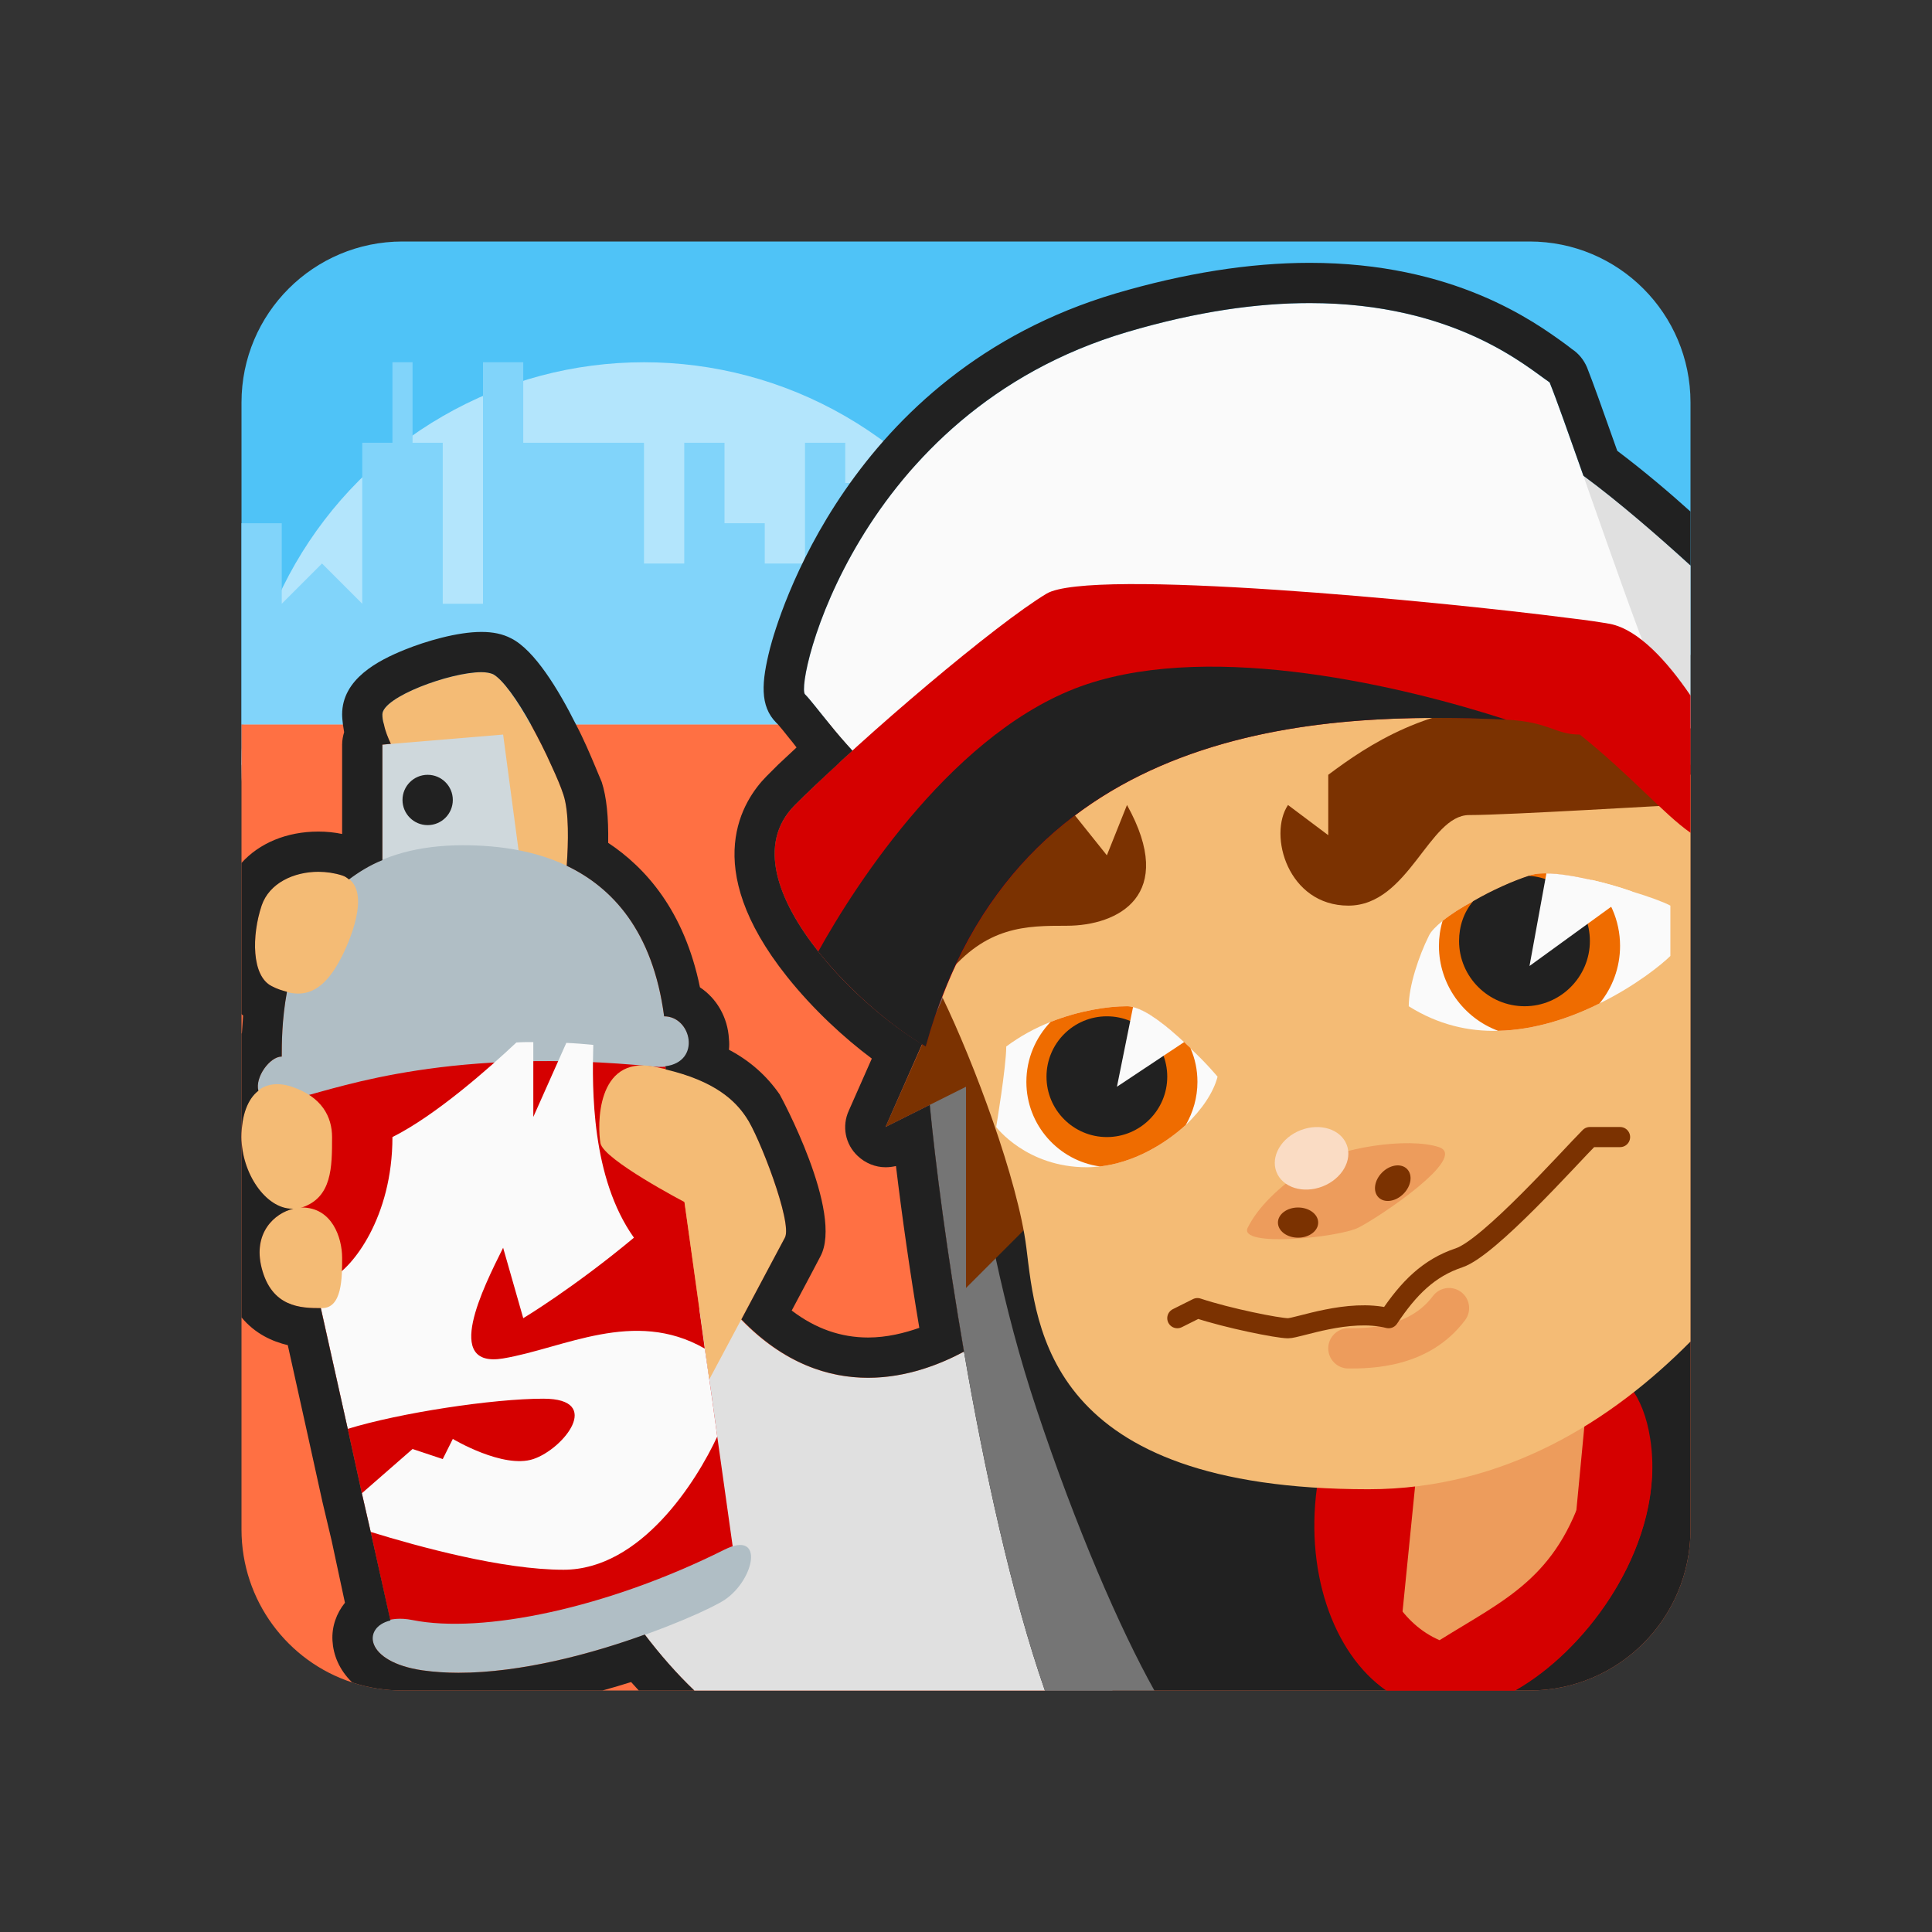 <svg xmlns="http://www.w3.org/2000/svg"  viewBox="0 0 48 48" width="1600px" height="1600px"><rect x="0" y="0" width="48" height="48" fill="#333333" stroke="none"/><path fill="#4fc3f7" d="M42,10v9H6v-9c0-2.21,1.79-4,4-4h28C40.21,6,42,7.79,42,10z"/><circle cx="16" cy="19" r="10" fill="#b3e5fc"/><polygon fill="#81d4fa" points="6,18 6,13 7,13 7,15 8,14 9,15 9,11 9.75,11 9.75,9 10.25,9 10.25,11 11,11 11,15 12,15 12,9 13,9 13,11 16,11 16,14 17,14 17,11 18,11 18,13 19,13 19,14 20,14 20,11 21,11 21,12 24,12 24,18"/><path fill="#ff7043" d="M42,18v20c0,2.21-1.79,4-4,4H10c-0.44,0-0.86-0.07-1.25-0.2C7.15,41.28,6,39.77,6,38V18H42z"/><path fill="#e0e0e0" d="M27.64,42H17.25c-0.89-0.85-1.74-1.98-2.25-3c0,0,1-4.75,2.75-7c2.3,3.14,4.96,2.25,6.2,1.58	c0.24-0.13,0.43-0.25,0.55-0.33L27.64,42z"/><path fill="#212121" d="M42,16.27V38c0,2.21-1.79,4-4,4H25.96c-0.82-2.35-1.51-5.51-2.01-8.42C23.34,30.06,23,26.91,23,26	l-0.5-2.25l0.93-1.07L27.5,18L42,16.27z"/><path fill="#d50000" d="M37.63,42h-3.19c-1.33-0.92-2.06-3.02-1.69-5.25c1.25-1.5,7.57-5.45,8.25-1	C41.39,38.26,39.53,40.92,37.63,42z"/><polygon fill="#ed9c5c" points="35.25,36 34.75,41 36,41.75 39,39.25 39.5,34"/><path fill="#757575" d="M28.68,42h-2.72c-0.82-2.35-1.51-5.51-2.01-8.42C23.34,30.06,23,26.91,23,26l-0.5-2.25l0.93-1.07	C23.8,24.67,24.08,30,25.75,35C26.73,37.95,27.83,40.48,28.68,42z"/><polygon fill="#7b3201" points="24,23.5 22,28 24,27 24,32 27,29"/><path fill="#f4bb75" d="M42,19.25v14.08C40.06,35.29,37.39,37,34,37c-8,0-8.25-4-8.5-6c-0.21-1.68-1.3-4.6-2.09-6.23	C23.26,24.46,23.12,24.2,23,24c-1.5-3,2.75-6.25,4-7s11.25,0,12,0.25C39.55,17.43,40.92,18.43,42,19.25z"/><path fill="#e0e0e0" d="M42,14.05v4.05l-3.06-2.75L38,14.5V11C38.95,11.38,40.75,12.9,42,14.05z"/><path fill="#fafafa" d="M21.5,19c-0.75-0.75-1.25-1.5-1.5-1.75s1.25-7,8-9S37.75,9,38.5,9.5c0.5,1.25,2.25,6.5,2.75,7.5	c-1.5-0.25-13.5-1.5-13.5-1.5L21.5,19z"/><path fill="#ed9c5c" d="M32.5,29c0.75-0.5,2.5-0.75,3.25-0.5s-1.5,1.75-2,2s-3,0.5-2.75,0S31.75,29.5,32.5,29z"/><path fill="#ed9c5c" d="M33.5,34c-0.276,0-0.5-0.224-0.5-0.5s0.224-0.5,0.5-0.5c0.449,0,1.5,0,2.1-0.8	c0.166-0.221,0.479-0.266,0.7-0.101c0.221,0.166,0.266,0.479,0.1,0.7C35.5,34,34.047,34,33.5,34z"/><path fill="#7b3201" d="M33,19.25v1.5L32,20c-0.5,0.75,0,2.5,1.5,2.5s2-2.25,3-2.25s5-0.25,5.25-0.25s-1.75-2.5-4-2.5	S34,18.5,33,19.25z"/><path fill="#7b3201" d="M28,20l-0.5,1.25l-1-1.25c0,0-3.25,1.5-3,4.25c1-1.25,2-1.25,3-1.25C27.775,23,29.25,22.25,28,20z"/><path fill="#fafafa" d="M41.5,22.5c0,0.5,0,1.25,0,1.25c-0.2,0.2-0.86,0.74-1.76,1.18c-0.72,0.36-1.6,0.66-2.52,0.68	C36.49,25.63,35.73,25.46,35,25c0-0.5,0.25-1.25,0.5-1.75c0.05-0.11,0.18-0.24,0.34-0.37c0.21-0.17,0.48-0.34,0.76-0.49	c0.48-0.28,1.01-0.51,1.38-0.63c0.01-0.01,0.01-0.01,0.02-0.01c0.11-0.04,0.25-0.05,0.42-0.05c0.31,0,0.71,0.07,1.12,0.16	c0.35,0.08,0.7,0.18,1.01,0.29C40.98,22.28,41.33,22.41,41.5,22.5z"/><path fill="#fafafa" d="M30.25,26.75c-0.1,0.39-0.39,0.82-0.79,1.2c-0.56,0.51-1.33,0.94-2.13,1.03	C27.22,28.99,27.11,29,27,29c-1.5,0-2.25-1-2.25-1S25,26.5,25,26c0.35-0.26,0.72-0.46,1.1-0.61C26.81,25.11,27.51,25,28,25	c0.05,0,0.1,0.01,0.15,0.02c0.37,0.09,0.85,0.48,1.27,0.87c0.05,0.04,0.1,0.09,0.15,0.14c0.01,0.01,0.01,0.01,0.01,0.02	C29.97,26.41,30.25,26.75,30.25,26.75z"/><path fill="#ef6c00" d="M40.25,23.5c0,0.54-0.19,1.04-0.51,1.43c-0.72,0.36-1.6,0.66-2.52,0.68	c-0.86-0.32-1.47-1.15-1.47-2.11c0-0.21,0.03-0.42,0.09-0.62c0.21-0.17,0.48-0.34,0.76-0.49c0.48-0.28,1.01-0.51,1.38-0.63	c0.01-0.01,0.01-0.01,0.02-0.01c0.32-0.11,0.92-0.03,1.54,0.11C39.98,22.27,40.25,22.86,40.25,23.5z"/><path fill="#212121" d="M39.5,23.38c0,0.89-0.73,1.62-1.62,1.62c-0.9,0-1.63-0.73-1.63-1.62c0-0.37,0.12-0.72,0.35-0.99	c0.48-0.28,1.01-0.51,1.38-0.63C38.82,21.81,39.5,22.51,39.5,23.38z"/><path fill="#ef6c00" d="M29.75,26.88c0,0.39-0.11,0.76-0.29,1.07c-0.56,0.51-1.33,0.94-2.13,1.03	c-1.03-0.14-1.83-1.03-1.83-2.1c0-0.58,0.23-1.1,0.6-1.49C26.81,25.11,27.51,25,28,25c0.42,0,1.07,0.55,1.57,1.03	c0.01,0.01,0.01,0.01,0.01,0.02C29.69,26.3,29.75,26.58,29.75,26.88z"/><circle cx="27.5" cy="26.75" r="1.5" fill="#212121"/><path fill="#d50000" d="M18.25,38.75l-4.25,2L9.75,40.5l-0.54-2.44L8.99,37.1l-0.35-1.6l-0.71-3.19L6.75,27	c1.12-0.64,3.67-1.07,6.08-1.1c0.14-0.01,0.28-0.01,0.42-0.01c0.28,0,0.55,0.01,0.82,0.02c0.23,0.01,0.46,0.03,0.67,0.05	c0.65,0.05,1.25,0.15,1.76,0.29c0.44,3.14,0.77,5.5,1.01,7.26c0.13,0.86,0.23,1.58,0.31,2.18C18.25,38.75,18.25,38.75,18.25,38.75z"/><path fill="#f4bb75" d="M10,19c0,0-0.5-0.75-0.5-1.25s2.25-1.25,2.75-1s1.5,2.25,1.75,3s0,2.5,0,2.5l-3-0.75L10,19z"/><polygon fill="#cfd8dc" points="9.5,22 9.5,18.5 12.5,18.25 13,22"/><path fill="#b0bec5" d="M7.5,27.25c1-0.25,3.75-1.25,8.75-0.75c1.244,0.124,1-1.25,0.25-1.25C16,21.5,13.25,21,11.5,21	C6.993,21,7,25.25,7,26.25C6.5,26.25,5.75,27.75,7.5,27.25z"/><path fill="#f4bb75" d="M8.5,23.75c0.25-0.5,0.75-1.75,0-2s-1.75,0-2,0.75s-0.25,1.75,0.25,2C7.457,24.854,8,24.75,8.5,23.75	z"/><circle cx="10.625" cy="19.875" r=".625" fill="#212121"/><path fill="#fafafa" d="M17.82,35.69C17.31,36.79,15.93,39,14,39c-1.51,0-3.59-0.57-4.79-0.94L8.99,37.1l1.26-1.1L11,36.25	l0.25-0.5c0,0,1.25,0.75,2,0.5s1.75-1.5,0.25-1.5c-1.25,0-3.56,0.35-4.86,0.75l-0.71-3.19l0.32-0.56c0.5-0.25,1.5-1.5,1.5-3.5	c1.08-0.54,2.41-1.72,3.08-2.35c0.14-0.01,0.28-0.01,0.42-0.01v1.86l0.82-1.84c0.23,0.01,0.46,0.03,0.67,0.05	c-0.03,1.09-0.05,3.3,1.01,4.79c-1.5,1.25-2.75,2-2.75,2L12.5,31c-0.5,1-1.5,3,0,2.75s3.25-1.25,5-0.25c0,0,0.01,0,0.01,0.01	C17.64,34.37,17.74,35.09,17.82,35.69z"/><path fill="#d50000" d="M42,17.28v3.41c-0.66-0.46-1.5-1.44-2.75-2.44c-0.62,0-0.76-0.32-1.83-0.37	c-4.31-0.2-11.38,0-14.01,6.89c-0.16,0.39-0.29,0.8-0.41,1.23c-0.78-0.45-1.87-1.35-2.67-2.36c-0.99-1.25-1.55-2.67-0.58-3.64	c1.75-1.75,5-4.5,6.25-5.25c1.08-0.65,9.76,0.19,12.94,0.6c0.52,0.06,0.89,0.12,1.06,0.15C40.71,15.64,41.43,16.44,42,17.28z"/><path fill="#212121" d="M37.42,17.88C32.87,17.67,25.23,17.9,23,26c-0.78-0.45-1.87-1.35-2.67-2.36	c0.93-1.68,3.43-5.56,6.67-6.64C30.21,15.93,34.89,17.06,37.42,17.88z"/><path fill="#d50000" d="M39.375,36.931c-0.698,2.285-1.99,2.807-3.609,3.819c-0.928-0.398-1.426-1.356-1.66-2.282	l-1.356,0.396c0.201,1.364,0.813,2.519,1.706,3.136h3.19c1.726-0.981,3.399-3.265,3.403-5.557L39.375,36.931z"/><path fill="#f4bb75" d="M8.25,28.25c0,0.75,0,1.5-0.75,1.75S6,29.25,6,28.25s0.5-1.5,1.25-1.25S8.25,27.75,8.25,28.25z"/><path fill="#f4bb75" d="M7.5,30c0.75,0,1,0.75,1,1.25s0,1.25-0.5,1.25s-1.25,0-1.5-1S7,30,7.5,30z"/><path fill="#f4bb75" d="M17.623,34.268c0,0,1.682-3.154,1.877-3.518s-0.655-2.552-0.955-2.992s-0.841-0.976-2.295-1.258	s-1.405,1.494-1.332,1.902c0.073,0.408,2.087,1.462,2.087,1.462L17.623,34.268z"/><path fill="#b0bec5" d="M10.25,40.25c1.733,0.347,4.835-0.292,7.75-1.75c1-0.5,0.75,0.75,0,1.25	c-0.588,0.392-4.678,2.153-7.5,1.75C8.75,41.25,9,40,10.25,40.25z"/><path fill="#fafafa" d="M29.42,25.89L27.75,27l0.4-1.98C28.52,25.11,29,25.5,29.42,25.89z"/><path fill="#fafafa" d="M40.55,22.15L38,24l0.42-2.3c0.31,0,0.71,0.07,1.12,0.16C39.89,21.94,40.24,22.04,40.55,22.15z"/><ellipse cx="32.586" cy="28.777" fill="#fadcc4" rx=".936" ry=".75" transform="rotate(-21.192 32.589 28.779)"/><path fill="none" stroke="#7b3201" stroke-linecap="round" stroke-linejoin="round" stroke-miterlimit="10" stroke-width=".5" d="M40.25,28.25c0,0-0.5,0-0.75,0c-0.5,0.5-2.5,2.75-3.25,3S35,32,34.5,32.75C33.5,32.5,32.25,33,32,33s-1.5-0.25-2.25-0.5l-0.5,0.25"/><ellipse cx="32.25" cy="30.375" fill="#7b3201" rx=".5" ry=".375"/><ellipse cx="34.604" cy="29.396" fill="#7b3201" rx=".5" ry=".375" transform="rotate(-45.001 34.603 29.397)"/><path fill="#212121" d="M23.1,27.45L22,28l0.91-2.06c-0.77-0.46-1.81-1.32-2.58-2.3c-0.99-1.25-1.55-2.67-0.58-3.64	c0.31-0.31,0.67-0.65,1.05-1h-1.47c-0.1,0.1-0.2,0.2-0.29,0.29c-0.57,0.58-1.68,2.22,0.51,4.97c0.66,0.83,1.44,1.54,2.11,2.04	l-0.57,1.29c-0.18,0.39-0.09,0.84,0.22,1.13C21.5,28.9,21.75,29,22,29c0.09,0,0.17-0.01,0.26-0.03c0.15,1.25,0.35,2.65,0.58,4.02	c-0.37,0.13-0.81,0.24-1.27,0.24c-0.68,0-1.31-0.22-1.9-0.67c0.34-0.64,0.64-1.2,0.71-1.34c0.59-1.09-0.99-4-1.01-4.03	c-0.32-0.46-0.73-0.83-1.26-1.11c0.01-0.09,0.01-0.18,0-0.27c-0.03-0.54-0.31-1.01-0.72-1.28c-0.39-1.91-1.36-2.98-2.28-3.59	c0.01-0.64-0.04-1.14-0.16-1.51c0,0-0.07-0.17-0.18-0.43h-1.08c0.14,0.3,0.25,0.56,0.31,0.75c0.14,0.43,0.12,1.19,0.08,1.76	c1.13,0.54,2.14,1.62,2.42,3.74c0.68,0,0.93,1.13,0.03,1.24c0.01,0.02,0.01,0.05,0.01,0.08c1.23,0.29,1.73,0.78,2,1.19	c0.31,0.44,1.16,2.63,0.96,2.99c-0.1,0.19-0.62,1.16-1.08,2.03c1.06,1.1,2.17,1.45,3.15,1.45c0.97,0,1.82-0.35,2.38-0.65	C23.53,31.15,23.24,28.91,23.1,27.45z M23.1,27.45L22,28l0.91-2.06c-0.77-0.46-1.81-1.32-2.58-2.3c-0.99-1.25-1.55-2.67-0.58-3.64	c0.31-0.31,0.67-0.65,1.05-1h-1.47c-0.1,0.1-0.2,0.2-0.29,0.29c-0.57,0.58-1.68,2.22,0.51,4.97c0.66,0.83,1.44,1.54,2.11,2.04	l-0.57,1.29c-0.18,0.39-0.09,0.84,0.22,1.13C21.5,28.9,21.75,29,22,29c0.09,0,0.17-0.01,0.26-0.03c0.15,1.25,0.35,2.65,0.58,4.02	c-0.37,0.13-0.81,0.24-1.27,0.24c-0.68,0-1.31-0.22-1.9-0.67c0.34-0.64,0.64-1.2,0.71-1.34c0.59-1.09-0.99-4-1.01-4.03	c-0.32-0.46-0.73-0.83-1.26-1.11c0.01-0.09,0.01-0.18,0-0.27c-0.03-0.54-0.31-1.01-0.72-1.28c-0.39-1.91-1.36-2.98-2.28-3.59	c0.01-0.64-0.04-1.14-0.16-1.51c0,0-0.07-0.17-0.18-0.43h-1.08c0.14,0.3,0.25,0.56,0.31,0.75c0.14,0.43,0.12,1.19,0.08,1.76	c1.13,0.54,2.14,1.62,2.42,3.74c0.68,0,0.93,1.13,0.03,1.24c0.01,0.02,0.01,0.05,0.01,0.08c1.23,0.29,1.73,0.78,2,1.19	c0.31,0.44,1.16,2.63,0.96,2.99c-0.1,0.19-0.62,1.16-1.08,2.03c1.06,1.1,2.17,1.45,3.15,1.45c0.97,0,1.82-0.35,2.38-0.65	C23.53,31.15,23.24,28.91,23.1,27.45z M40.18,11.2c-0.36-1.02-0.6-1.69-0.75-2.07c-0.08-0.19-0.21-0.35-0.38-0.46	c-0.04-0.03-0.1-0.08-0.17-0.13c-0.76-0.55-2.76-2.01-6.34-2.01c-1.5,0-3.12,0.26-4.82,0.76c-6.67,1.98-8.41,8.13-8.59,8.82	c-0.21,0.83-0.26,1.43,0.16,1.85L19.33,18c0.06,0.07,0.17,0.2,0.27,0.33c0.06,0.07,0.12,0.15,0.19,0.24	c-0.16,0.15-0.32,0.3-0.46,0.43c-0.1,0.1-0.2,0.2-0.29,0.29c-0.57,0.58-1.68,2.22,0.51,4.97c0.66,0.83,1.44,1.54,2.11,2.04	l-0.57,1.29c-0.18,0.39-0.09,0.84,0.22,1.13C21.5,28.9,21.75,29,22,29c0.09,0,0.17-0.01,0.26-0.03c0.15,1.25,0.35,2.65,0.58,4.02	c-0.37,0.13-0.81,0.24-1.27,0.24c-0.68,0-1.31-0.22-1.9-0.67c0.34-0.64,0.64-1.2,0.71-1.34c0.59-1.09-0.99-4-1.01-4.03	c-0.32-0.46-0.73-0.83-1.26-1.11c0.01-0.09,0.01-0.18,0-0.27c-0.03-0.54-0.31-1.01-0.72-1.28c-0.39-1.91-1.36-2.98-2.28-3.59	c0.01-0.64-0.04-1.14-0.16-1.51c0,0-0.07-0.17-0.18-0.43c-0.11-0.26-0.26-0.62-0.46-1c-0.43-0.86-1.03-1.85-1.61-2.14	c-0.21-0.11-0.45-0.16-0.74-0.16c-0.6,0-1.38,0.23-1.9,0.44c-0.67,0.27-1.56,0.73-1.56,1.61c0,0.08,0.01,0.16,0.02,0.25	c0.01,0.06,0.02,0.12,0.03,0.19c-0.03,0.1-0.05,0.2-0.05,0.31v2.22c-0.19-0.04-0.39-0.06-0.59-0.06c-0.79,0-1.47,0.29-1.91,0.78	v3.75c0.01,0.02,0.03,0.03,0.04,0.04c-0.01,0.16-0.02,0.31-0.03,0.44L6,25.68v2.57c0-0.55,0.16-0.95,0.42-1.15	C6.33,26.77,6.7,26.25,7,26.25c0-0.3,0-0.91,0.13-1.61c-0.12-0.03-0.25-0.07-0.38-0.14c-0.5-0.25-0.5-1.25-0.25-2	c0.19-0.56,0.8-0.84,1.41-0.84c0.2,0,0.4,0.03,0.59,0.09c0.07,0.02,0.12,0.06,0.17,0.1c0.24-0.18,0.51-0.35,0.83-0.48V18.5	l0.21-0.02C9.64,18.33,9.57,18.16,9.54,18c-0.03-0.09-0.04-0.17-0.04-0.25c0-0.43,1.68-1.05,2.46-1.05c0.12,0,0.22,0.02,0.29,0.05	c0.24,0.13,0.61,0.65,0.94,1.25c0.18,0.33,0.36,0.68,0.5,1c0.14,0.3,0.25,0.56,0.31,0.75c0.14,0.43,0.12,1.19,0.08,1.76	c1.13,0.54,2.14,1.62,2.42,3.74c0.68,0,0.93,1.13,0.03,1.24c0.01,0.02,0.01,0.05,0.01,0.08c1.23,0.29,1.73,0.78,2,1.19	c0.31,0.44,1.16,2.63,0.96,2.99c-0.1,0.19-0.62,1.16-1.08,2.03c1.06,1.1,2.17,1.45,3.15,1.45c0.97,0,1.82-0.35,2.38-0.65	c-0.42-2.43-0.71-4.67-0.85-6.13L22,28l0.91-2.06c-0.77-0.46-1.81-1.32-2.58-2.3c-0.99-1.25-1.55-2.67-0.58-3.64	c0.31-0.31,0.67-0.65,1.05-1c0.12-0.12,0.25-0.23,0.38-0.35c-0.21-0.23-0.4-0.45-0.56-0.65c-0.28-0.34-0.49-0.62-0.62-0.75	c-0.25-0.25,1.25-7,8-9c1.76-0.52,3.26-0.72,4.54-0.72c3.62,0,5.41,1.6,5.96,1.97c0.17,0.42,0.48,1.3,0.84,2.32	c0.87,0.64,1.87,1.51,2.66,2.23v-1.34C41.48,12.24,40.83,11.69,40.18,11.2z M7.15,33.42l0.51,2.3l0.35,1.59l0.23,0.97l0.33,1.54	c-0.21,0.26-0.33,0.59-0.31,0.94c0.02,0.35,0.16,0.72,0.49,1.04C9.14,41.93,9.56,42,10,42h4.97c0.25-0.07,0.49-0.14,0.71-0.21	c0.06,0.07,0.13,0.14,0.19,0.21h1.38c-0.43-0.41-0.85-0.89-1.23-1.39c-1.32,0.48-3.07,0.95-4.63,0.95c-0.3,0-0.6-0.02-0.89-0.06	c-1.44-0.21-1.51-1.07-0.8-1.24l-0.49-2.2L8.99,37.1l-0.35-1.6l-0.67-3c-0.5,0-1.22-0.02-1.47-1c-0.22-0.87,0.32-1.36,0.79-1.47	H7.26C6.6,30.03,6,29.14,6,28.25v4.48C6.34,33.14,6.77,33.33,7.15,33.42z"/></svg>